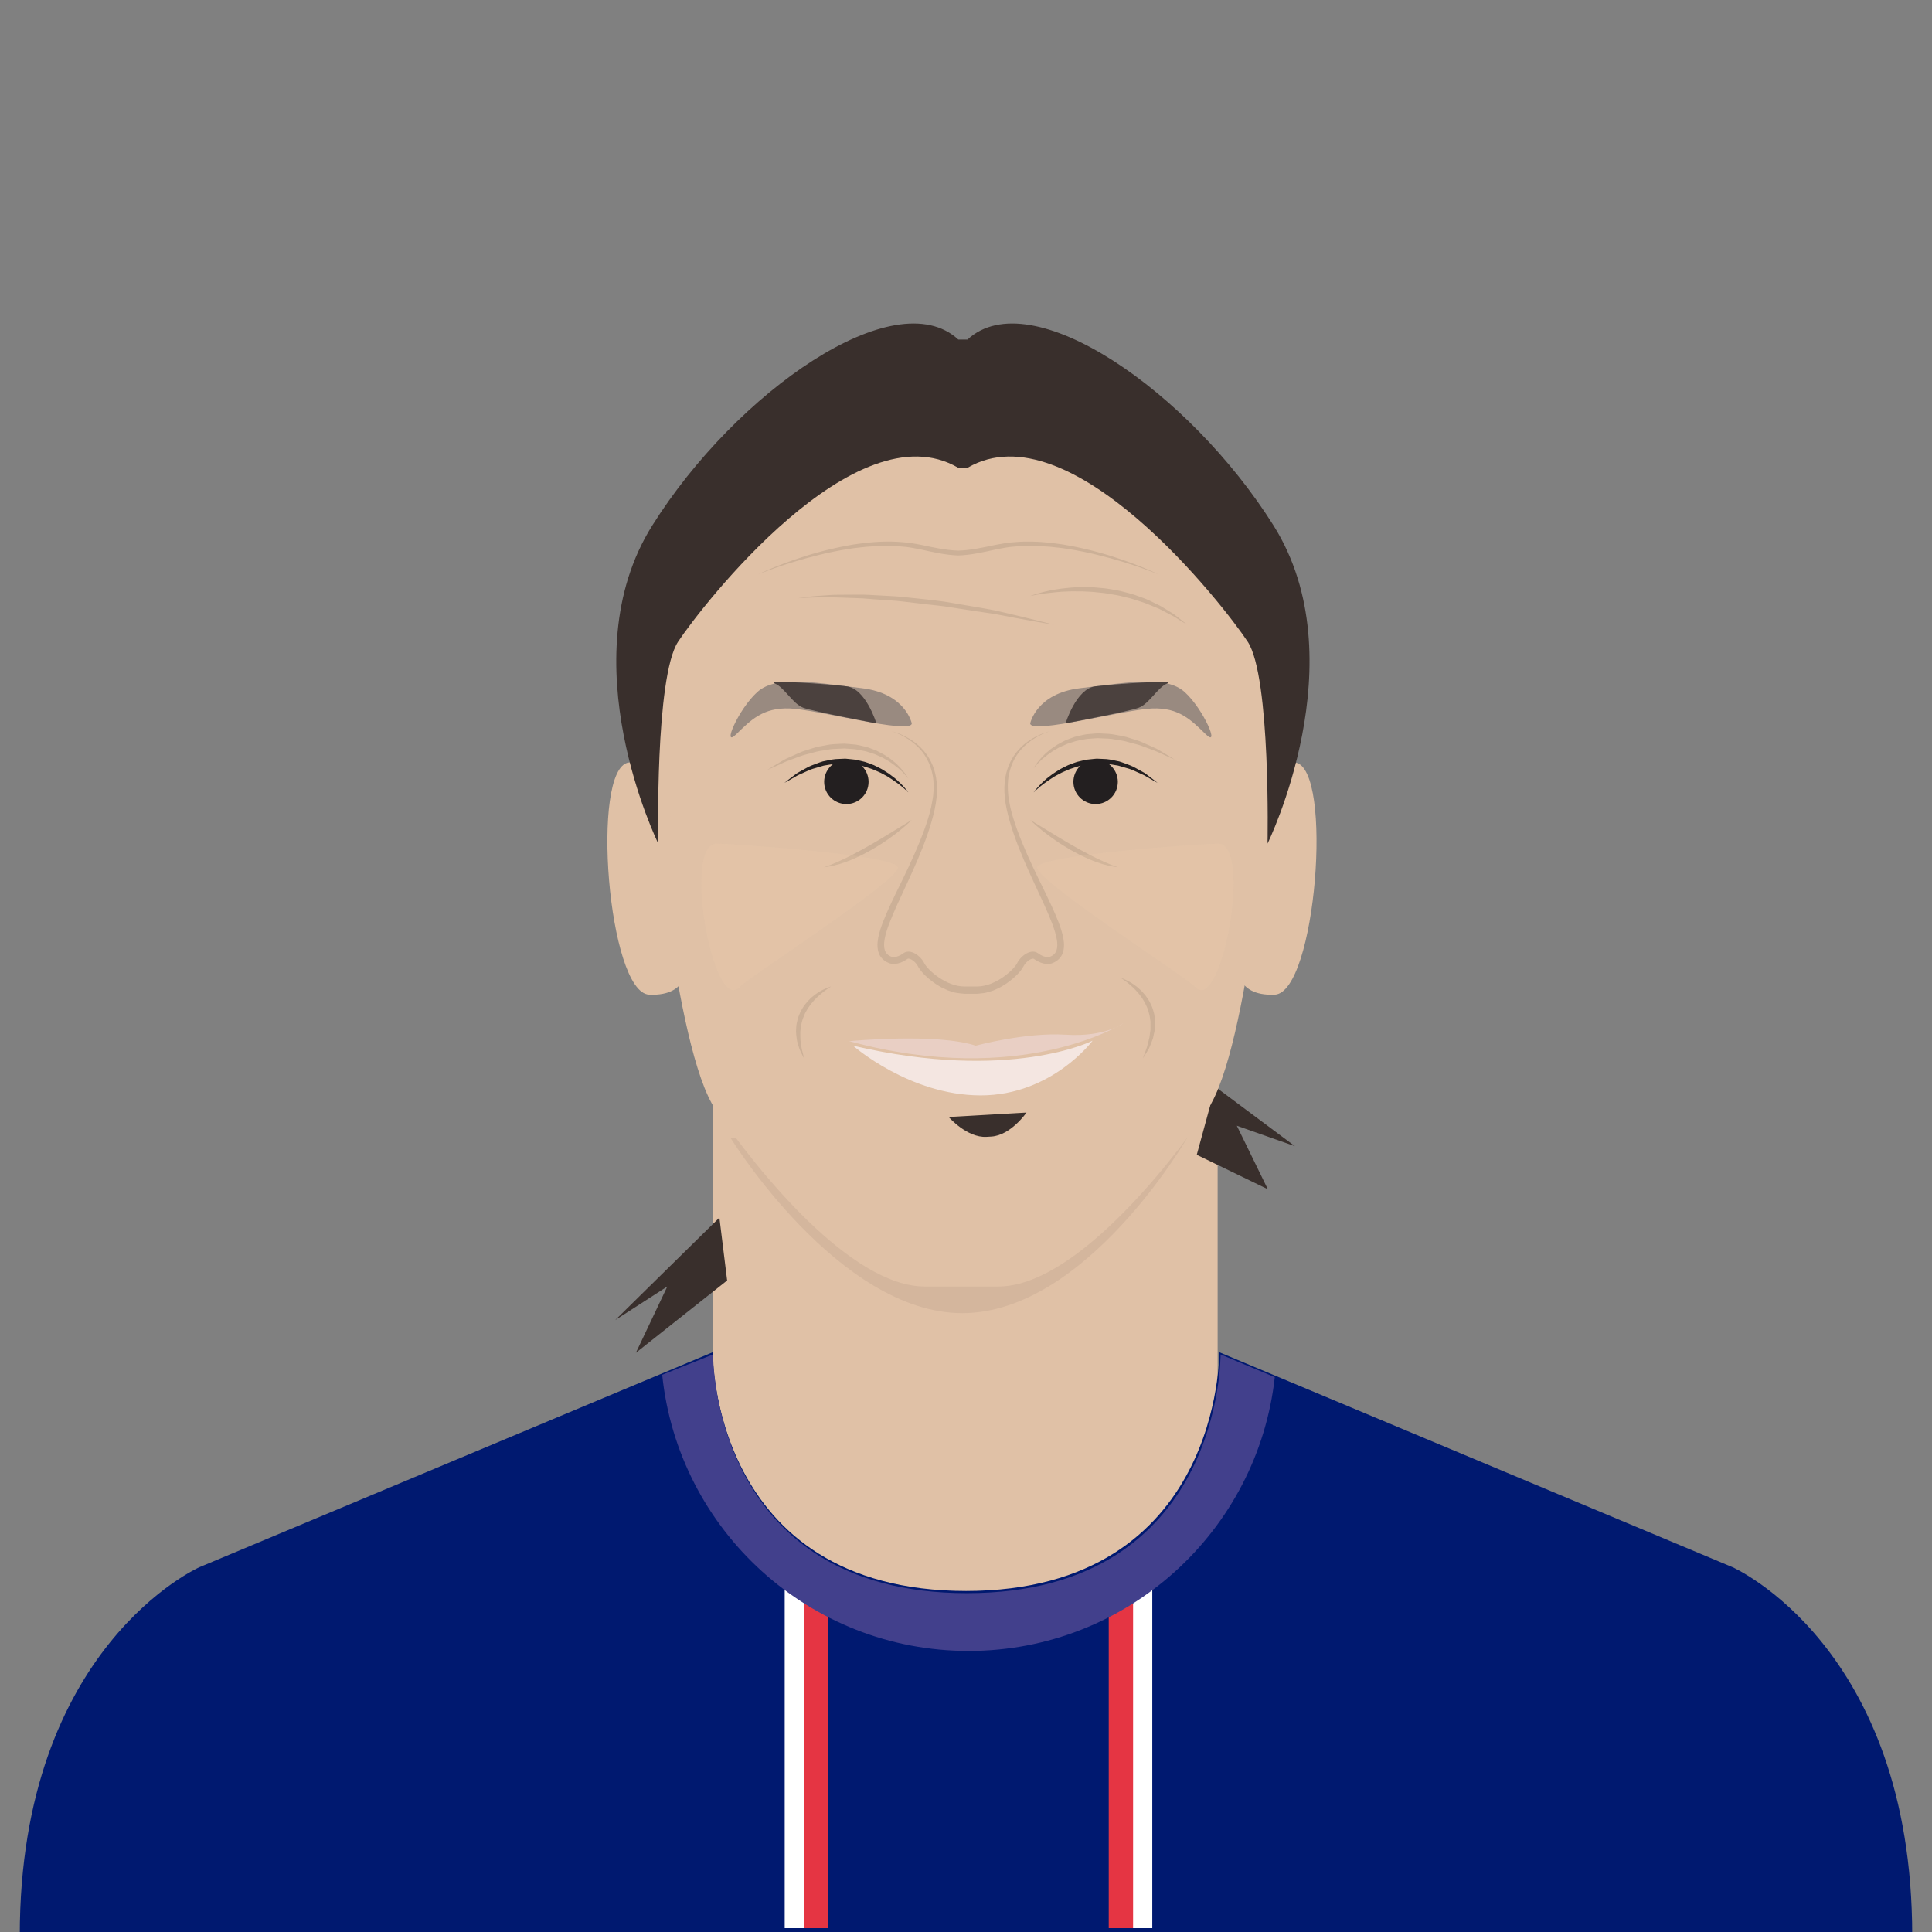 <?xml version="1.0" encoding="utf-8"?>
<!-- Generator: Adobe Illustrator 16.0.0, SVG Export Plug-In . SVG Version: 6.00 Build 0)  -->
<!DOCTYPE svg PUBLIC "-//W3C//DTD SVG 1.1//EN" "http://www.w3.org/Graphics/SVG/1.1/DTD/svg11.dtd">
<svg version="1.1" id="Layer_1" xmlns="http://www.w3.org/2000/svg" xmlns:xlink="http://www.w3.org/1999/xlink" x="0px" y="0px"
	 width="396.85px" height="396.851px" viewBox="0 0 396.85 396.851" enable-background="new 0 0 396.85 396.851"
	 xml:space="preserve">
	<rect x="0" y="0" width="396.85" height="396.851" fill="#808080" stroke="none"/>
	<defs>
	    <clipPath id="circle-clip">
	        <circle stroke="#000000" stroke-miterlimit="10" cx="200" cy="200" r="175" />
	    </clipPath>
	</defs>
<g>
	<rect width="400" height="400" class="player-bg" fill="rgba(0,0,0,0)"/>
	<g>
		<defs>
			<path id="SVGID_11_" d="M-155.519,280.98l93.826,39.292c0,0,36.928,16.228,36.928,75.697h-388.729
				c0-59.47,36.928-75.697,36.928-75.697l91.682-38.394l65.322,56.416L-155.519,280.98z"/>
		</defs>
		<clipPath id="SVGID_2_">
			<use xlink:href="#SVGID_11_"  overflow="visible"/>
		</clipPath>
		<g clip-path="url(#SVGID_2_)">
			<rect x="-78.987" y="272.967" fill="#00405E" width="89.422" height="138.17"/>
		</g>
	</g>
</g>
<g>
	<rect x="146.489" y="205.854" fill="#E0C1A6" width="103.623" height="133.074"/>
	<path fill="#001970" d="M198.336,326.801c52.613,0,52.119-49.037,52.119-49.037l105.406,44.142c0,0,36.928,16.228,36.928,75.697
		H4.061c0-59.47,36.928-75.697,36.928-75.697l105.406-44.142c0,0-0.494,49.037,52.119,49.037"/>
	<polygon fill="#392F2C" points="147.77,250.112 126.373,271.154 137.071,264.259 130.616,277.874 149.361,263.021 	"/>
	<polygon fill="#392F2C" points="249.635,223.234 265.99,235.436 254.055,231.235 260.421,244.277 245.826,237.203 	"/>
	<path fill="#D4B69D" d="M150.072,233.756c0,0,22.154,35.974,47.594,35.974c25.438,0,46.179-35.974,46.179-35.974"/>
	<path fill="#E0C1A6" d="M261.033,160.813c0,0-4.481,54.662-12.996,67.106c-8.754,12.791-27.851,36.339-42.97,36.339h-15.118
		c-15.119,0-34.217-23.548-42.971-36.339c-8.516-12.444-12.996-67.106-12.996-67.106l-1.107-32.492l41.557-46.021l37.887,4.775
		l40.316,20.158l9.68,21.087L261.033,160.813z"/>
	<path fill="#E0C1A6" d="M260.512,166.465c0,0,2.555-10.291,5.562-9.835c7.865,1.193,4.244,47.331-4.244,47.685
		s-7.605-6.365-7.605-6.365l3.361-31.299L260.512,166.465z"/>
	<path fill="#E0C1A6" d="M134.676,166.465c0,0-2.555-10.291-5.559-9.835c-7.869,1.193-4.244,47.331,4.243,47.685
		s7.603-6.365,7.603-6.365l-3.358-31.299L134.676,166.465z"/>
	<path opacity="0.7" fill="#7B7371" d="M211.609,148.613c0,0,1.237-6.189,10.256-7.251c9.686-1.14,17.609-2.729,21.499,0.809
		c3.892,3.537,7.323,11.587,4.318,8.661c-3.007-2.926-5.483-5.496-10.964-5.313C231.237,145.701,211.785,150.912,211.609,148.613z"
		/>
	<path fill="#4B413E" d="M218.883,148.579c0,0,2.153-7.112,6.095-7.599c3.943-0.487,16.733-1.371,14.769-0.582
		c-1.967,0.788-3.66,4.169-5.855,4.979C231.693,146.188,218.883,148.579,218.883,148.579z"/>
	<path fill="#231F20" d="M212.318,162.76c0,0,0.242-0.376,0.766-0.959c0.25-0.302,0.594-0.629,0.973-1.024
		c0.407-0.361,0.838-0.813,1.389-1.204c0.27-0.203,0.551-0.416,0.841-0.636c0.308-0.197,0.625-0.401,0.951-0.611
		c0.644-0.438,1.397-0.778,2.161-1.153c0.805-0.277,1.605-0.676,2.495-0.834c0.438-0.099,0.877-0.221,1.324-0.299l1.364-0.144
		l0.683-0.062l0.685,0.028c0.455,0.021,0.908,0.042,1.357,0.063c0.894,0.083,1.752,0.328,2.589,0.479
		c0.815,0.244,1.577,0.565,2.304,0.834c0.726,0.277,1.34,0.694,1.941,0.996c0.597,0.313,1.135,0.612,1.555,0.97
		c0.434,0.33,0.812,0.617,1.125,0.854c0.611,0.48,0.961,0.755,0.961,0.755s-0.389-0.216-1.07-0.595
		c-0.336-0.192-0.742-0.427-1.209-0.695c-0.452-0.293-1.018-0.516-1.617-0.787c-0.609-0.247-1.23-0.606-1.951-0.818
		c-0.715-0.209-1.471-0.43-2.252-0.658c-0.803-0.116-1.623-0.295-2.465-0.373c-0.423-0.014-0.85-0.027-1.277-0.041l-0.644-0.021
		l-0.642,0.067l-1.282,0.115c-0.422,0.069-0.836,0.181-1.251,0.267c-0.838,0.142-1.613,0.473-2.389,0.71
		c-0.734,0.342-1.487,0.596-2.135,0.972c-0.331,0.178-0.652,0.351-0.963,0.519c-0.298,0.191-0.586,0.376-0.861,0.553
		c-0.559,0.348-1.029,0.728-1.475,1.029c-0.416,0.338-0.797,0.617-1.078,0.881C212.629,162.439,212.318,162.76,212.318,162.76z"/>
	<circle fill="#231F20" cx="225.05" cy="160.6" r="4.562"/>
	<path fill="#CCB097" d="M212.318,157.808c0,0,0.225-0.453,0.755-1.164c0.28-0.341,0.601-0.78,1.04-1.215
		c0.219-0.22,0.439-0.467,0.696-0.703c0.268-0.224,0.55-0.458,0.843-0.704c0.285-0.259,0.639-0.449,0.975-0.691
		c0.343-0.233,0.695-0.48,1.094-0.67c0.392-0.205,0.794-0.415,1.205-0.631c0.436-0.162,0.881-0.327,1.332-0.495
		c0.448-0.188,0.928-0.293,1.414-0.4c0.484-0.104,0.973-0.246,1.475-0.31c0.506-0.044,1.014-0.089,1.525-0.134l0.768-0.062
		l0.77,0.03c1.027,0.049,2.057,0.074,3.041,0.299c0.994,0.166,1.971,0.339,2.872,0.662c0.905,0.299,1.808,0.521,2.597,0.892
		c0.795,0.357,1.545,0.695,2.238,1.007c0.705,0.281,1.291,0.662,1.819,0.979c0.527,0.315,0.987,0.59,1.365,0.816
		c0.748,0.463,1.175,0.728,1.175,0.728s-0.461-0.202-1.268-0.556c-0.398-0.182-0.883-0.402-1.439-0.656
		c-0.556-0.248-1.17-0.556-1.881-0.795c-0.699-0.26-1.457-0.54-2.26-0.837c-0.796-0.311-1.691-0.454-2.576-0.728
		c-0.885-0.292-1.836-0.397-2.79-0.558c-0.952-0.208-1.934-0.215-2.912-0.254l-0.733-0.039l-0.729,0.053
		c-0.485,0.036-0.969,0.073-1.448,0.108c-0.477,0.059-0.938,0.181-1.402,0.26c-0.464,0.085-0.924,0.166-1.352,0.332
		c-0.438,0.14-0.866,0.277-1.286,0.412c-0.404,0.179-0.8,0.354-1.185,0.522c-0.396,0.154-0.746,0.367-1.09,0.569
		c-0.336,0.209-0.692,0.37-0.982,0.601c-0.604,0.427-1.159,0.82-1.613,1.222c-0.477,0.375-0.834,0.768-1.148,1.071
		C212.618,157.4,212.318,157.808,212.318,157.808z"/>
	<path fill="#CCB097" d="M211.609,168.418c0,0,1.101,0.672,2.752,1.682c0.821,0.5,1.78,1.084,2.807,1.709
		c1.028,0.621,2.127,1.275,3.238,1.904c1.103,0.645,2.229,1.241,3.285,1.803c0.535,0.268,1.051,0.527,1.541,0.772
		c0.496,0.233,0.967,0.453,1.399,0.657c0.442,0.178,0.846,0.355,1.204,0.515c0.355,0.169,0.682,0.263,0.944,0.364
		c0.528,0.193,0.831,0.319,0.831,0.319s-0.32-0.038-0.881-0.132c-0.279-0.054-0.627-0.092-1.008-0.197
		c-0.385-0.093-0.82-0.198-1.291-0.332c-0.932-0.291-2.005-0.68-3.121-1.173c-1.113-0.495-2.27-1.092-3.4-1.729
		c-1.119-0.658-2.225-1.335-3.219-2.034c-1.002-0.685-1.902-1.374-2.66-1.98c-0.758-0.608-1.355-1.156-1.778-1.532
		C211.834,168.652,211.609,168.418,211.609,168.418z"/>
	<path opacity="0.7" fill="#7B7371" d="M187.29,148.613c0,0-1.239-6.189-10.257-7.251c-9.684-1.14-17.608-2.729-21.5,0.809
		c-3.89,3.537-7.323,11.587-4.316,8.661c3.005-2.926,5.48-5.496,10.962-5.313S187.113,150.912,187.29,148.613z"/>
	<path fill="#4B413E" d="M180.017,148.579c0,0-2.153-7.112-6.097-7.599c-3.941-0.487-16.732-1.371-14.767-0.582
		c1.964,0.788,3.659,4.169,5.856,4.979C167.206,146.188,180.017,148.579,180.017,148.579z"/>
	<path fill="#231F20" d="M186.581,162.76c0,0-0.312-0.32-0.901-0.822c-0.283-0.264-0.663-0.543-1.078-0.881
		c-0.447-0.302-0.916-0.682-1.476-1.029c-0.276-0.177-0.563-0.361-0.86-0.553c-0.312-0.168-0.633-0.341-0.963-0.519
		c-0.648-0.376-1.401-0.63-2.135-0.972c-0.776-0.237-1.551-0.568-2.391-0.71c-0.414-0.086-0.828-0.197-1.25-0.267l-1.283-0.115
		l-0.641-0.067l-0.643,0.021c-0.429,0.014-0.855,0.027-1.279,0.041c-0.841,0.078-1.662,0.257-2.464,0.373
		c-0.781,0.229-1.536,0.449-2.253,0.658c-0.719,0.212-1.341,0.571-1.949,0.818c-0.6,0.271-1.166,0.494-1.617,0.787
		c-0.467,0.269-0.874,0.503-1.209,0.695c-0.682,0.379-1.072,0.595-1.072,0.595s0.35-0.274,0.963-0.755
		c0.311-0.236,0.689-0.523,1.124-0.854c0.419-0.357,0.958-0.656,1.556-0.97c0.601-0.302,1.215-0.719,1.939-0.996
		c0.729-0.269,1.49-0.59,2.305-0.834c0.838-0.151,1.695-0.396,2.59-0.479c0.449-0.021,0.902-0.042,1.357-0.063l0.684-0.028
		l0.684,0.062l1.363,0.144c0.447,0.078,0.886,0.2,1.324,0.299c0.891,0.158,1.691,0.557,2.495,0.834
		c0.764,0.375,1.519,0.715,2.161,1.153c0.326,0.21,0.645,0.414,0.951,0.611c0.291,0.22,0.57,0.433,0.84,0.636
		c0.552,0.391,0.982,0.843,1.39,1.204c0.378,0.396,0.722,0.723,0.974,1.024C186.338,162.384,186.581,162.76,186.581,162.76z"/>
	<circle fill="#231F20" cx="173.85" cy="160.6" r="4.561"/>
	<path fill="#CCB097" d="M186.581,159.93c0,0-0.3-0.407-0.903-1.039c-0.312-0.305-0.671-0.695-1.147-1.072
		c-0.454-0.4-1.011-0.794-1.614-1.221c-0.289-0.23-0.646-0.392-0.982-0.601c-0.344-0.202-0.693-0.415-1.089-0.569
		c-0.386-0.17-0.78-0.344-1.185-0.521c-0.42-0.135-0.85-0.273-1.287-0.413c-0.428-0.165-0.887-0.247-1.352-0.332
		c-0.464-0.079-0.926-0.2-1.402-0.26c-0.479-0.036-0.963-0.072-1.448-0.108l-0.729-0.053l-0.733,0.039
		c-0.979,0.039-1.961,0.046-2.913,0.254c-0.954,0.16-1.905,0.266-2.79,0.559c-0.885,0.271-1.78,0.416-2.576,0.727
		c-0.802,0.297-1.56,0.577-2.261,0.836c-0.71,0.24-1.324,0.548-1.881,0.797c-0.555,0.252-1.039,0.473-1.438,0.654
		c-0.808,0.354-1.269,0.557-1.269,0.557s0.428-0.265,1.176-0.727c0.379-0.228,0.838-0.502,1.365-0.818
		c0.528-0.314,1.114-0.696,1.82-0.978c0.692-0.312,1.443-0.649,2.236-1.007c0.791-0.371,1.692-0.593,2.598-0.892
		c0.902-0.323,1.879-0.495,2.873-0.662c0.984-0.225,2.014-0.25,3.041-0.299l0.77-0.03l0.768,0.062
		c0.512,0.045,1.021,0.09,1.525,0.134c0.502,0.063,0.99,0.206,1.475,0.31c0.486,0.107,0.966,0.211,1.414,0.4
		c0.452,0.168,0.896,0.334,1.332,0.495c0.411,0.216,0.813,0.427,1.205,0.632c0.398,0.189,0.752,0.436,1.094,0.67
		c0.336,0.241,0.689,0.432,0.975,0.691c0.294,0.245,0.576,0.479,0.844,0.703c0.256,0.236,0.477,0.484,0.695,0.703
		c0.439,0.436,0.761,0.874,1.041,1.215C186.357,159.477,186.581,159.93,186.581,159.93z"/>
	<path fill="#CCB097" d="M187.29,168.418c0,0-0.225,0.234-0.644,0.616c-0.424,0.376-1.021,0.924-1.778,1.531
		s-1.657,1.296-2.661,1.98c-0.992,0.7-2.1,1.376-3.218,2.034c-1.131,0.637-2.286,1.233-3.401,1.729
		c-1.115,0.494-2.189,0.882-3.12,1.174c-0.471,0.134-0.907,0.239-1.292,0.332c-0.381,0.105-0.729,0.144-1.006,0.197
		c-0.561,0.094-0.881,0.132-0.881,0.132s0.302-0.126,0.83-0.319c0.264-0.102,0.59-0.195,0.945-0.364
		c0.357-0.159,0.76-0.337,1.203-0.516c0.434-0.203,0.902-0.423,1.399-0.656c0.489-0.246,1.007-0.505,1.54-0.772
		c1.057-0.562,2.184-1.158,3.286-1.803c1.111-0.63,2.21-1.283,3.237-1.904c1.027-0.625,1.986-1.209,2.809-1.71
		C186.189,169.09,187.29,168.418,187.29,168.418z"/>
	<path fill="#CCB097" d="M183.142,150.205c0,0,0.564,0.083,1.579,0.426c1.002,0.354,2.494,0.948,4.086,2.228
		c1.582,1.256,3.194,3.354,3.891,6.18c0.375,1.399,0.468,2.945,0.412,4.557c-0.118,1.604-0.379,3.281-0.809,4.947
		c-0.836,3.382-2.122,6.895-3.664,10.507c-1.505,3.614-3.327,7.35-4.775,11.201c-0.346,0.959-0.647,1.936-0.809,2.857
		c-0.17,0.913-0.049,1.77,0.18,1.893c0.074,0.046,0.118,0.111,0.258,0.15l0.085,0.041l0.021,0.012
		c-0.065-0.021,0.012,0.002,0.008,0.001c-0.02-0.011-0.042-0.019-0.064-0.022c-0.024-0.008,0.036,0,0.081-0.009
		c0.2-0.009,0.528-0.14,0.842-0.357l0.364-0.243l0.176-0.109l0.045-0.027l0.104-0.053l0.213-0.097
		c0.588-0.247,1.018-0.261,1.503-0.242c0.925,0.079,1.655,0.434,2.257,0.85c0.605,0.423,1.112,0.924,1.544,1.509
		c0.104,0.151,0.208,0.302,0.304,0.463l0.139,0.248l0.035,0.062c0.076,0.137-0.066-0.115-0.041-0.074l0.059,0.087
		c0.152,0.218,0.322,0.519,0.449,0.606c0.147,0.139,0.229,0.264,0.414,0.431l0.551,0.5c0.385,0.315,0.791,0.626,1.207,0.902
		c0.434,0.244,0.846,0.555,1.303,0.727l0.668,0.308c0.225,0.085,0.454,0.133,0.68,0.203c0.454,0.176,0.899,0.19,1.342,0.237
		c0.113,0.011,0.214,0.029,0.34,0.037l0.424-0.002l0.852-0.003l0.85,0.002l0.426,0.001c0.152-0.007-0.15,0.01-0.1,0.006l0.053-0.006
		l0.105-0.011l0.212-0.021l0.846-0.086c0.157-0.006,0.256-0.042,0.349-0.078l0.293-0.098c0.199-0.069,0.387-0.103,0.601-0.185
		l0.669-0.307c0.456-0.173,0.867-0.483,1.302-0.728c0.817-0.56,1.655-1.215,2.237-1.917c0.189-0.185,0.222-0.306,0.336-0.441
		l0.037-0.05l0.076-0.135l0.104-0.184c0.082-0.14,0.217-0.347,0.326-0.5c0.432-0.586,0.939-1.086,1.545-1.508
		c0.602-0.416,1.334-0.77,2.258-0.849c0.46-0.029,0.974,0.021,1.445,0.22c0.244,0.085,0.453,0.218,0.662,0.354l0.311,0.204
		c0.286,0.204,0.311,0.168,0.449,0.249c0.145,0.053,0.281,0.095,0.379,0.099c0.051,0.009,0.09,0.004,0.094,0.008
		c-0.006,0-0.01,0.002-0.016,0.006c-0.074,0.025,0.029-0.02-0.186,0.07l0.047-0.021l0.188-0.083c0.375-0.155,0.174-0.128,0.258-0.15
		c0.227-0.121,0.348-0.978,0.177-1.89c-0.16-0.922-0.462-1.898-0.808-2.857c-1.447-3.852-3.273-7.585-4.777-11.201
		c-1.539-3.609-2.831-7.13-3.662-10.5c-0.208-0.857-0.397-1.635-0.529-2.531c-0.092-0.817-0.257-1.569-0.277-2.389
		c-0.062-1.654,0.036-3.193,0.41-4.592c0.697-2.826,2.311-4.925,3.893-6.18c1.593-1.279,3.086-1.873,4.088-2.227
		c1.015-0.343,1.579-0.426,1.579-0.426s-0.555,0.14-1.519,0.577c-0.957,0.438-2.338,1.194-3.754,2.522
		c-1.406,1.322-2.695,3.378-3.165,5.978c-0.257,1.295-0.239,2.724-0.095,4.158c0.066,0.728,0.274,1.532,0.408,2.325
		c0.141,0.707,0.384,1.543,0.622,2.325c0.979,3.191,2.411,6.542,4.047,10.046c1.624,3.523,3.586,7.104,5.206,11.189
		c0.396,1.03,0.768,2.1,1.008,3.301c0.1,0.616,0.201,1.243,0.129,1.99c-0.057,0.71-0.283,1.622-0.97,2.318
		c-0.313,0.344-0.948,0.729-1.089,0.766l-0.188,0.088l-0.046,0.021c-0.247,0.102-0.179,0.064-0.284,0.1l-0.218,0.047
		c-0.269,0.044-0.503,0.053-0.728,0.039c-0.455-0.021-0.852-0.127-1.229-0.259c-0.363-0.14-0.853-0.394-1.016-0.516l-0.384-0.249
		c-0.026-0.01-0.046-0.036-0.069-0.034c-0.038-0.023-0.094-0.022-0.186-0.02c-0.186,0.017-0.51,0.127-0.816,0.354
		c-0.309,0.218-0.605,0.514-0.836,0.831l-0.135,0.203l-0.101,0.185c-0.007,0.011-0.056,0.106-0.028,0.047l-0.078,0.126
		c-0.207,0.324-0.438,0.706-0.652,0.918c-0.857,1.032-1.816,1.777-2.85,2.5c-0.543,0.32-1.047,0.691-1.646,0.938l-0.873,0.403
		c-0.312,0.124-0.679,0.219-1.02,0.32c-0.328,0.082-0.737,0.228-1.001,0.242l-0.845,0.093l-0.211,0.022l-0.105,0.012l-0.054,0.006
		l-0.204,0.011l-0.426,0.001l-0.85,0.002l-0.852-0.003l-0.424-0.002l-0.507-0.045c-0.688-0.063-1.376-0.132-1.991-0.36
		c-0.314-0.098-0.641-0.181-0.941-0.299l-0.874-0.403c-0.6-0.247-1.104-0.617-1.646-0.938c-0.52-0.351-1.011-0.731-1.491-1.134
		l-0.695-0.641c-0.23-0.213-0.494-0.538-0.729-0.81c-0.275-0.309-0.372-0.51-0.54-0.752l-0.058-0.088l-0.111-0.194l-0.065-0.119
		l-0.155-0.241c-0.23-0.318-0.527-0.615-0.836-0.833c-0.307-0.227-0.631-0.338-0.816-0.354c-0.066-0.013-0.205,0.021-0.127-0.004
		c0.008-0.005,0.014-0.013,0.02-0.021l0.007-0.014l-0.044,0.027l-0.178,0.108l-0.043,0.026c0.197-0.136,0.021-0.016,0.051-0.036
		l-0.112,0.074l-0.226,0.146c-0.607,0.38-1.324,0.718-2.229,0.767c-0.23,0.012-0.445,0.007-0.741-0.041l-0.267-0.062l-0.091-0.029
		l-0.073-0.031l-0.289-0.13c-0.377-0.151-0.766-0.444-1.089-0.765c-0.687-0.694-0.912-1.605-0.97-2.315
		c-0.072-0.746,0.029-1.374,0.129-1.989c0.24-1.201,0.61-2.271,1.007-3.301c1.618-4.085,3.584-7.664,5.206-11.188
		c1.634-3.503,3.07-6.86,4.044-10.042c0.513-1.603,0.813-3.15,1.029-4.621c0.15-1.479,0.164-2.9-0.092-4.194
		c-0.47-2.601-1.759-4.656-3.167-5.979c-1.416-1.327-2.796-2.083-3.753-2.521C183.696,150.344,183.142,150.205,183.142,150.205z"/>
	<path fill="#E9CFC4" d="M174.432,213.862c0,0,17.904-1.724,25.994,0.929c0,0,10.258-2.785,18.457-2.255s11.914-2.388,11.914-2.388
		S209.975,223.544,174.432,213.862z"/>
	<path fill="#F4E6E1" d="M175.228,214.791c0,0,11.586,10.211,26.216,10.211c14.632,0,22.986-11.239,22.986-11.239
		S207.588,222.35,175.228,214.791z"/>
	<path fill="#CCB097" d="M170.719,202.634c0,0-0.244,0.142-0.645,0.416c-0.41,0.257-0.955,0.685-1.58,1.211
		c-0.309,0.269-0.637,0.562-0.957,0.897c-0.344,0.312-0.628,0.712-0.965,1.08c-0.283,0.411-0.613,0.812-0.854,1.271l-0.383,0.684
		c-0.107,0.238-0.193,0.488-0.291,0.73c-0.238,0.474-0.312,1-0.453,1.498c-0.113,0.504-0.131,1.02-0.203,1.512
		c-0.013,0.496,0.02,0.981,0.019,1.444c0.005,0.463,0.122,0.892,0.161,1.299c0.061,0.403,0.095,0.783,0.195,1.103
		c0.082,0.327,0.154,0.611,0.214,0.846c0.116,0.473,0.171,0.752,0.171,0.752s-0.136-0.242-0.353-0.683
		c-0.107-0.222-0.237-0.492-0.388-0.802c-0.17-0.304-0.283-0.676-0.398-1.086c-0.106-0.412-0.291-0.848-0.344-1.339
		c-0.053-0.489-0.146-1.009-0.157-1.551c0.047-0.54,0.011-1.113,0.134-1.675c0.142-0.558,0.219-1.146,0.471-1.679
		c0.114-0.27,0.219-0.544,0.344-0.806l0.438-0.749c0.273-0.507,0.678-0.912,1.008-1.339c0.382-0.384,0.738-0.768,1.135-1.062
		c0.371-0.323,0.76-0.578,1.119-0.808c0.721-0.457,1.374-0.737,1.829-0.922C170.442,202.693,170.719,202.634,170.719,202.634z"/>
	<path fill="#CCB097" d="M230.218,200.865c0,0,0.3,0.078,0.794,0.304c0.251,0.104,0.538,0.263,0.877,0.436
		c0.325,0.192,0.709,0.394,1.082,0.679c0.385,0.27,0.79,0.581,1.179,0.961c0.418,0.348,0.772,0.807,1.163,1.256
		c0.322,0.502,0.732,0.979,0.974,1.568c0.13,0.288,0.292,0.566,0.397,0.869l0.288,0.921c0.202,0.614,0.201,1.271,0.306,1.892
		c0.005,0.629-0.041,1.251-0.082,1.844c-0.115,0.584-0.245,1.145-0.366,1.671c-0.155,0.517-0.372,0.982-0.541,1.417
		c-0.089,0.217-0.174,0.423-0.255,0.619c-0.098,0.189-0.21,0.359-0.305,0.523c-0.193,0.323-0.363,0.605-0.502,0.838
		c-0.281,0.461-0.451,0.715-0.451,0.715s0.094-0.298,0.277-0.802c0.093-0.249,0.205-0.553,0.335-0.901
		c0.146-0.34,0.254-0.742,0.358-1.183c0.104-0.439,0.251-0.905,0.357-1.403c0.064-0.509,0.13-1.04,0.217-1.586
		c-0.002-0.547-0.004-1.113-0.006-1.688c-0.111-0.561-0.114-1.152-0.309-1.7l-0.242-0.833c-0.09-0.274-0.233-0.527-0.346-0.79
		c-0.209-0.535-0.543-0.996-0.815-1.475c-0.345-0.426-0.623-0.892-0.985-1.252c-0.336-0.386-0.676-0.731-1.006-1.037
		c-0.662-0.609-1.252-1.094-1.695-1.39C230.482,201.025,230.218,200.865,230.218,200.865z"/>
	<path fill="#CCB097" d="M237.957,117.977c0,0-1.217-0.51-3.39-1.279c-2.169-0.778-5.31-1.775-9.136-2.721
		c-0.957-0.237-1.955-0.472-2.998-0.67c-1.037-0.229-2.119-0.399-3.232-0.573c-1.109-0.206-2.266-0.272-3.436-0.421
		c-1.177-0.066-2.379-0.184-3.601-0.189c-1.222,0.004-2.466-0.011-3.712,0.139c-1.258,0.055-2.492,0.343-3.747,0.562
		c-2.534,0.557-5.132,1.178-7.86,1.275c-2.672-0.09-5.362-0.723-7.842-1.27c-1.275-0.226-2.547-0.518-3.779-0.568
		c-1.231-0.148-2.478-0.134-3.699-0.138c-1.223,0.004-2.424,0.124-3.601,0.19c-1.171,0.148-2.327,0.215-3.436,0.421
		c-1.112,0.173-2.196,0.345-3.232,0.573c-1.043,0.197-2.042,0.432-2.997,0.67c-3.826,0.945-6.969,1.941-9.137,2.719
		c-2.174,0.77-3.391,1.279-3.391,1.279s1.181-0.59,3.321-1.461c2.144-0.854,5.231-2.043,9.063-3.082
		c0.957-0.266,1.957-0.527,3.004-0.754c1.04-0.258,2.129-0.459,3.25-0.664c1.115-0.237,2.287-0.337,3.472-0.518
		c1.193-0.109,2.417-0.219,3.665-0.242c2.479-0.073,5.15,0.139,7.663,0.656c2.585,0.544,5.063,1.109,7.675,1.188
		c2.551-0.069,5.123-0.646,7.653-1.184c1.302-0.219,2.587-0.502,3.878-0.549c1.285-0.143,2.556-0.117,3.806-0.11
		c1.247,0.021,2.472,0.134,3.665,0.243c1.184,0.181,2.355,0.28,3.471,0.518c1.121,0.204,2.211,0.405,3.25,0.663
		c1.047,0.228,2.047,0.489,3.004,0.754c3.831,1.04,6.92,2.228,9.064,3.081C236.776,117.387,237.957,117.977,237.957,117.977z"/>
	<path fill="#CCB097" d="M163.938,122.884c0,0,0.812-0.162,2.26-0.317c0.723-0.098,1.602-0.167,2.611-0.228
		c1.01-0.052,2.152-0.188,3.398-0.171c1.246-0.008,2.596-0.017,4.025-0.025c1.43-0.031,2.932,0.091,4.488,0.167
		c1.554,0.106,3.168,0.135,4.793,0.314c1.627,0.172,3.279,0.347,4.932,0.521c1.65,0.201,3.305,0.363,4.912,0.67
		c1.611,0.272,3.198,0.541,4.733,0.801c1.536,0.255,3.018,0.519,4.417,0.796c1.389,0.324,2.702,0.632,3.915,0.915
		c2.426,0.561,4.433,1.087,5.843,1.428c1.404,0.361,2.207,0.567,2.207,0.567s-0.818-0.138-2.25-0.378
		c-1.428-0.262-3.475-0.594-5.912-1.065c-1.219-0.232-2.541-0.483-3.938-0.75c-1.406-0.209-2.891-0.43-4.425-0.657
		c-1.532-0.238-3.116-0.483-4.725-0.732c-1.604-0.285-3.253-0.42-4.896-0.602c-1.643-0.196-3.283-0.393-4.899-0.586
		c-1.615-0.2-3.217-0.249-4.761-0.377c-1.547-0.078-3.038-0.281-4.457-0.306c-1.42-0.05-2.763-0.097-4.002-0.14
		c-1.24-0.056-2.375-0.001-3.385-0.02c-1.01-0.008-1.889,0.002-2.609,0.051c-0.723,0.042-1.295,0.04-1.682,0.077
		C164.145,122.867,163.938,122.884,163.938,122.884z"/>
	<path fill="#392F2C" d="M199.199,229.194l-4.327,0.248c0,0,3.749,4.303,7.763,4.073l0.97-0.057
		c4.015-0.229,7.247-4.932,7.247-4.932l-7.504,0.429L199.199,229.194z"/>
	<path fill="#392F2C" d="M198.734,96.094c21.131-12.378,52.783,28.47,57.559,35.721c4.773,7.25,4.069,41.466,4.069,41.466
		s18.563-37.753,1.235-65.339c-17.254-27.461-49.865-50.219-62.863-38.194h-1.89c-12.997-12.024-45.611,10.733-62.862,38.194
		c-17.33,27.586,1.232,65.339,1.232,65.339s-0.702-34.216,4.072-41.466c4.774-7.251,36.426-48.099,57.558-35.721H198.734z"/>
	<path opacity="0.15" fill="#F5CFB2" d="M245.385,202.634c5.486,6.304,12.05-29.431,4.799-29.354
		c-3.28,0.034-36.629,2.3-37.158,4.863C212.494,180.707,243.845,200.865,245.385,202.634z"/>
	<path opacity="0.15" fill="#F5CFB2" d="M152.061,202.634c-5.488,6.304-12.051-29.431-4.799-29.354
		c3.279,0.034,36.628,2.3,37.158,4.863C184.951,180.707,153.6,200.865,152.061,202.634z"/>
	<path fill="#E0C1A6" d="M183.142,150.205c0,0,11.847,2.474,8.84,16.091c-3.005,13.616-14.499,28.293-8.84,30.237
		c0,0,0.972,0.354,2.388-0.707c1.414-1.061,3.535,0.441,4.33,2.033c0.672,1.342,4.42,4.774,8.223,4.774h2.613
		c3.803,0,7.551-3.433,8.223-4.774c0.795-1.592,2.918-3.094,4.332-2.033c1.416,1.062,2.388,0.707,2.388,0.707
		c5.659-1.944-5.835-16.621-8.842-30.237c-3.005-13.617,8.842-16.091,8.842-16.091"/>
	<path fill="#CCB097" d="M211.609,122.43c0,0,0.491-0.209,1.387-0.474c0.447-0.138,0.996-0.274,1.627-0.438
		c0.636-0.137,1.351-0.323,2.146-0.427c0.791-0.141,1.654-0.241,2.571-0.334c0.915-0.106,1.889-0.133,2.894-0.17
		c1.006,0.042,2.051-0.02,3.104,0.11c0.527,0.05,1.059,0.099,1.592,0.148c0.533,0.054,1.061,0.165,1.592,0.245
		c0.529,0.101,1.064,0.169,1.585,0.298c0.519,0.133,1.036,0.266,1.55,0.397c1.039,0.222,2.002,0.637,2.955,0.965
		c0.965,0.3,1.82,0.785,2.654,1.174c0.412,0.207,0.825,0.385,1.201,0.6c0.371,0.225,0.729,0.442,1.072,0.651
		c0.684,0.424,1.326,0.783,1.842,1.185c0.512,0.402,0.958,0.752,1.326,1.041c0.725,0.585,1.138,0.919,1.138,0.919
		s-0.455-0.276-1.251-0.761c-0.393-0.246-0.869-0.544-1.415-0.887c-0.548-0.336-1.222-0.622-1.912-1.005
		c-0.35-0.183-0.714-0.373-1.091-0.57c-0.382-0.187-0.799-0.334-1.215-0.51c-0.842-0.328-1.701-0.737-2.648-1.009
		c-0.938-0.296-1.891-0.645-2.902-0.859c-0.5-0.122-1.005-0.246-1.512-0.371c-0.507-0.119-1.029-0.178-1.545-0.272
		c-0.516-0.083-1.029-0.198-1.547-0.256c-0.52-0.055-1.037-0.108-1.551-0.161c-1.023-0.133-2.043-0.126-3.025-0.194
		c-0.984,0.018-1.939-0.032-2.842,0.017c-0.904,0.033-1.761,0.077-2.547,0.165c-1.576,0.147-2.889,0.323-3.801,0.497
		C212.127,122.304,211.609,122.43,211.609,122.43z"/>
	<g>
		<g>
			<rect x="161.184" y="324.492" fill="#FFFFFF" width="5" height="71.564"/>
		</g>
		<g>
			<rect x="165.127" y="324.492" fill="#E53543" width="5" height="71.564"/>
		</g>
		<g>
			<rect x="231.689" y="321.651" fill="#FFFFFF" width="5" height="74.405"/>
		</g>
		<g>
			<rect x="227.745" y="324.492" fill="#E53543" width="5" height="71.564"/>
		</g>
	</g>
	<path fill="#42408C" d="M250.715,278.212c0,0,0.494,49.037-52.119,49.037c-52.615,0-52.121-49.037-52.121-49.037l-10.455,4.176
		c3.281,31.87,30.21,56.729,62.948,56.729c32.568,0,59.38-24.606,62.886-56.24L250.715,278.212z"/>
</g>
</svg>
